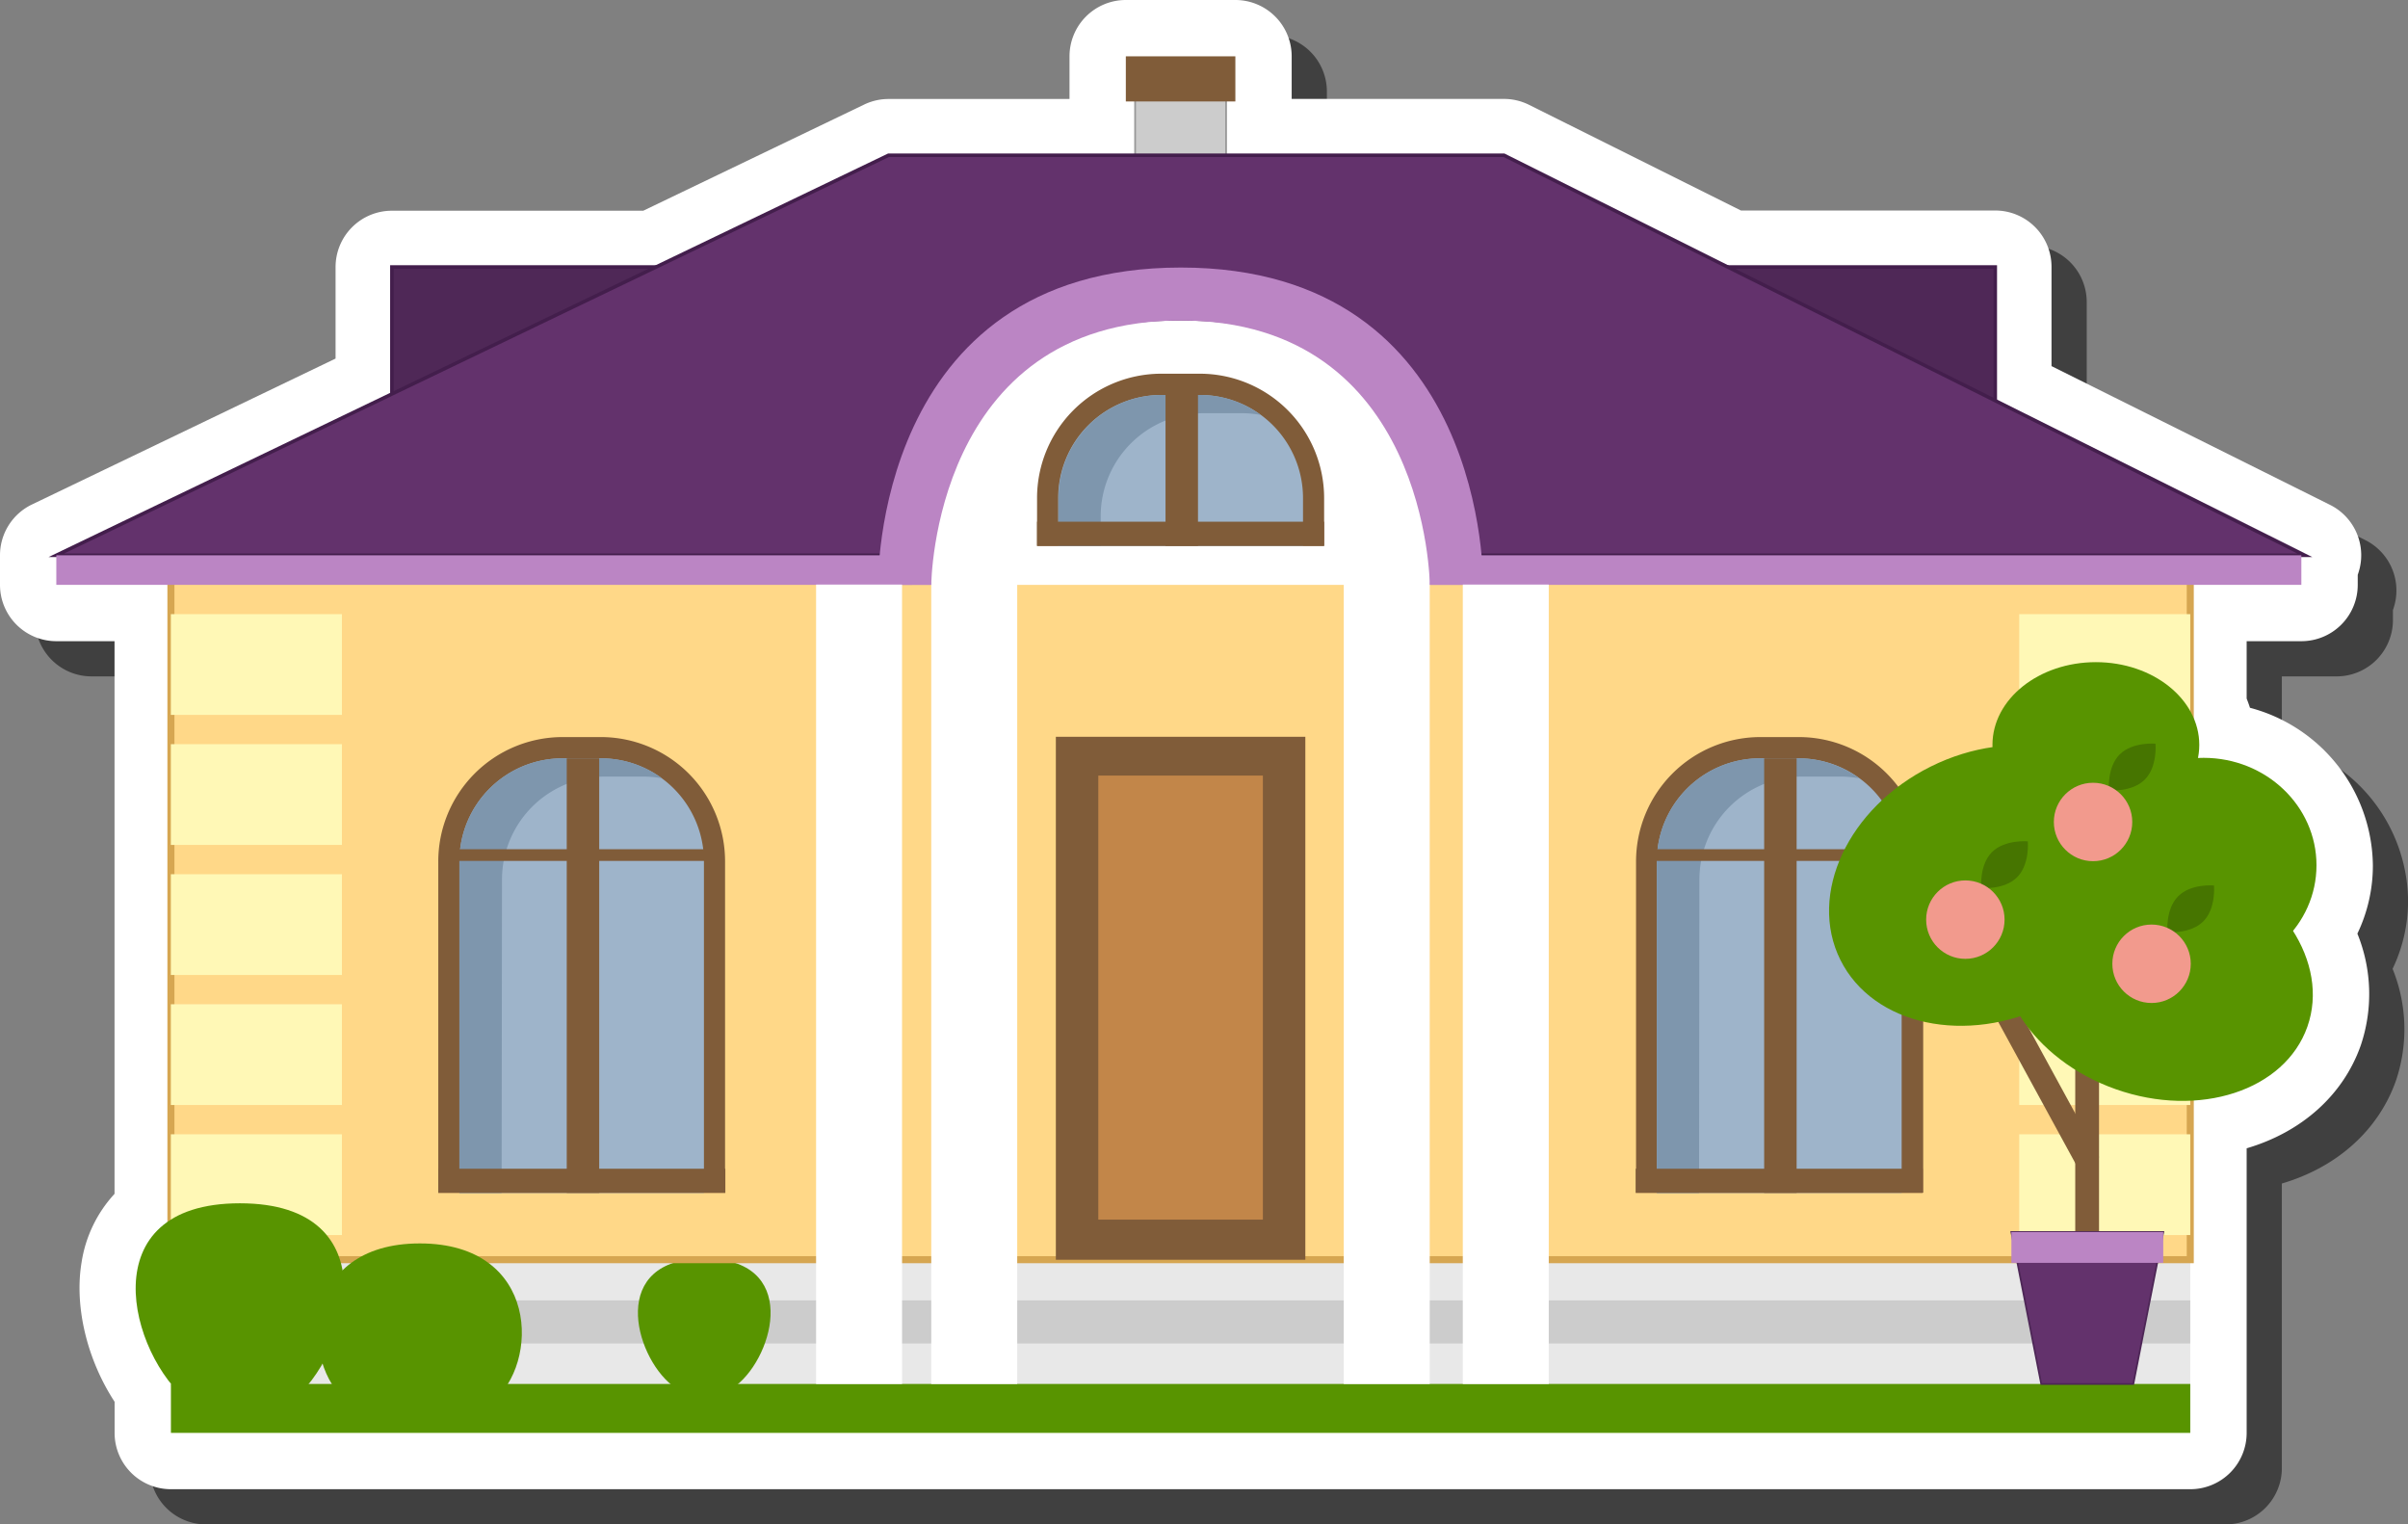 <svg id="Layer_1" data-name="Layer 1" xmlns="http://www.w3.org/2000/svg" width="342.07" height="216.52" viewBox="0 0 342.07 216.52">
  <rect x="0" y="0" width="342.07" height="216.52" fill="#808080" stroke="none"/>
  <defs>
    <style>
      .cls-1 {
        opacity: 0.5;
      }

      .cls-2 {
        fill: #fff;
      }

      .cls-3 {
        fill: #4f2857;
      }

      .cls-10, .cls-3 {
        stroke: #431e4c;
        stroke-width: 0.5px;
      }

      .cls-10, .cls-16, .cls-3, .cls-4, .cls-9 {
        stroke-miterlimit: 10;
      }

      .cls-4, .cls-7 {
        fill: #ccc;
      }

      .cls-4 {
        stroke: #989898;
      }

      .cls-16, .cls-4 {
        stroke-width: 0.25px;
      }

      .cls-5 {
        fill: #805c39;
      }

      .cls-6 {
        fill: #e8e8e8;
      }

      .cls-8 {
        fill: #589400;
      }

      .cls-9 {
        fill: #ffd888;
        stroke: #d6a651;
      }

      .cls-10, .cls-16 {
        fill: #63326c;
      }

      .cls-11 {
        fill: #9eb4ca;
      }

      .cls-12 {
        fill: #7e96ad;
      }

      .cls-13 {
        fill: #bb85c4;
      }

      .cls-14 {
        fill: #c28649;
      }

      .cls-15 {
        fill: #fff8b6;
      }

      .cls-16 {
        stroke: #4d2656;
      }

      .cls-17 {
        fill: #467500;
      }

      .cls-18 {
        fill: #f29a8d;
      }
    </style>
  </defs>
  <g>
    <path class="cls-1" d="M29.28,216.52a8,8,0,0,1-8-8V204.1c-3.92-6-5.74-13.54-4.69-19.81a18.5,18.5,0,0,1,4.68-9.72v-8.46c0-.14,0-.27,0-.4v-3.36c0-.14,0-.27,0-.4V147.64c0-.14,0-.27,0-.4v-3.36c0-.14,0-.27,0-.4V129.17c0-.14,0-.27,0-.4v-3.36c0-.14,0-.27,0-.4V110.7c0-.14,0-.27,0-.4v-3.37c0-.13,0-.26,0-.39V96.07H13a8,8,0,0,1-8-8v-4.2a8,8,0,0,1,4.53-7.21L52.67,55.93v-13a8,8,0,0,1,8-8H96.38l31.38-15.08a8,8,0,0,1,3.46-.79h25.71V13a8,8,0,0,1,8-8h15.56a8,8,0,0,1,8,8v6.05h30.16a8,8,0,0,1,3.58.85l30.08,15h36.12a8,8,0,0,1,8,8V57L336,76.71a8,8,0,0,1,4.21,9c-.08.32-.17.63-.28.94v1.42a8,8,0,0,1-8,8h-7.78v8.15c.17.43.33.87.47,1.31a23.43,23.43,0,0,1,17.46,22.37,22.3,22.3,0,0,1-2.2,9.71,22.78,22.78,0,0,1,.47,15.9c-2.51,7.09-8.44,12.31-16.2,14.59v40.42a8,8,0,0,1-8,8Z"/>
    <path class="cls-2" d="M24.28,211.52a8,8,0,0,1-8-8V199.1c-3.92-6-5.74-13.54-4.69-19.81a18.5,18.5,0,0,1,4.68-9.72v-8.46c0-.14,0-.27,0-.4v-3.36c0-.14,0-.27,0-.4V142.64c0-.14,0-.27,0-.4v-3.36c0-.14,0-.27,0-.4V124.17c0-.14,0-.27,0-.4v-3.36c0-.14,0-.27,0-.4V105.7c0-.14,0-.27,0-.4v-3.37c0-.13,0-.26,0-.39V91.07H8a8,8,0,0,1-8-8v-4.2a8,8,0,0,1,4.53-7.21L47.67,50.93v-13a8,8,0,0,1,8-8H91.38l31.38-15.08a8,8,0,0,1,3.46-.79h25.71V8a8,8,0,0,1,8-8h15.56a8,8,0,0,1,8,8v6.05h30.16a8,8,0,0,1,3.58.85l30.08,15h36.12a8,8,0,0,1,8,8V52L331,71.71a8,8,0,0,1,4.21,9c-.08.32-.17.63-.28.94v1.42a8,8,0,0,1-8,8h-7.78v8.15c.17.43.33.87.47,1.31a23.43,23.43,0,0,1,17.46,22.37,22.3,22.3,0,0,1-2.2,9.71,22.78,22.78,0,0,1,.47,15.9c-2.51,7.09-8.44,12.31-16.2,14.59v40.42a8,8,0,0,1-8,8Z"/>
    <g>
      <g>
        <rect class="cls-3" x="55.67" y="37.92" width="55.27" height="25.33"/>
        <rect class="cls-3" x="228.17" y="37.92" width="55.27" height="25.33"/>
        <g>
          <rect class="cls-4" x="161.25" y="10.58" width="12.92" height="30.64"/>
          <rect class="cls-5" x="159.93" y="8" width="15.56" height="6.41"/>
        </g>
        <g>
          <rect class="cls-6" x="24.28" y="178.93" width="286.86" height="6.12"/>
          <rect class="cls-6" x="24.28" y="190.74" width="286.86" height="6.12"/>
          <rect class="cls-7" x="24.28" y="184.7" width="286.86" height="6.12"/>
        </g>
        <path class="cls-8" d="M104.62,196.76c5.44-4.32,9-18-4.58-18s-10,13.68-4.58,18Z"/>
        <rect class="cls-9" x="24.28" y="78.77" width="286.86" height="100.15"/>
        <polygon class="cls-10" points="126.22 22.05 213.65 22.05 327.41 78.87 8 78.87 126.22 22.05"/>
        <g>
          <g>
            <path class="cls-5" d="M255.56,104.69H250a17.67,17.67,0,0,0-17.59,17.71v47h40.79v-47A17.67,17.67,0,0,0,255.56,104.69Z"/>
            <path class="cls-11" d="M270.14,169.44H235.36V122.35A14.65,14.65,0,0,1,250,107.71h5.51a14.64,14.64,0,0,1,14.63,14.64Z"/>
            <path class="cls-12" d="M241.41,124.94A14.64,14.64,0,0,1,256,110.3h5.51a15.68,15.68,0,0,1,2.59.24,14.57,14.57,0,0,0-8.63-2.83H250a14.65,14.65,0,0,0-14.64,14.64v47.09h6Z"/>
            <rect class="cls-5" x="250.61" y="107.71" width="4.61" height="61.72"/>
            <rect class="cls-5" x="233.11" y="120.62" width="39.61" height="1.66"/>
          </g>
          <rect class="cls-5" x="232.36" y="166" width="40.78" height="3.44"/>
        </g>
        <g>
          <g>
            <path class="cls-5" d="M85.46,104.69H79.85A17.67,17.67,0,0,0,62.26,122.4v47H103v-47A17.66,17.66,0,0,0,85.46,104.69Z"/>
            <path class="cls-11" d="M100,169.44H65.26V122.35A14.64,14.64,0,0,1,79.9,107.71h5.51A14.64,14.64,0,0,1,100,122.35Z"/>
            <path class="cls-12" d="M71.31,124.94A14.64,14.64,0,0,1,85.94,110.3h5.51a15.56,15.56,0,0,1,2.58.24,14.54,14.54,0,0,0-8.62-2.83H79.9a14.64,14.64,0,0,0-14.64,14.64v47.09h6Z"/>
            <rect class="cls-5" x="80.51" y="107.71" width="4.61" height="61.72"/>
            <rect class="cls-5" x="63.01" y="120.62" width="39.61" height="1.66"/>
          </g>
          <rect class="cls-5" x="62.26" y="166" width="40.78" height="3.44"/>
        </g>
        <rect class="cls-8" x="24.28" y="196.57" width="286.86" height="6.95"/>
        <rect class="cls-13" x="8" y="78.87" width="128.72" height="4.2"/>
        <rect class="cls-13" x="198.2" y="78.87" width="128.72" height="4.2"/>
        <g>
          <path class="cls-2" d="M203.11,83.07H132.29s-4.54-37.55,35.41-37.55S203.11,83.07,203.11,83.07Z"/>
          <path class="cls-13" d="M132.29,83.07s.24-37.55,35.41-37.55,35.41,37.55,35.41,37.55h7.57S211.55,38,167.74,38s-43,45.09-43,45.09Z"/>
        </g>
        <rect class="cls-2" x="132.29" y="83.03" width="12.21" height="113.54"/>
        <rect class="cls-2" x="190.89" y="83.03" width="12.21" height="113.54"/>
        <rect class="cls-2" x="207.8" y="83.03" width="12.21" height="113.54"/>
        <rect class="cls-2" x="115.93" y="83.03" width="12.21" height="113.54"/>
        <rect class="cls-5" x="149.99" y="104.65" width="35.44" height="74.28"/>
        <rect class="cls-14" x="156.02" y="110.16" width="23.38" height="63.07"/>
        <rect class="cls-15" x="24.27" y="87.23" width="24.3" height="14.31"/>
        <rect class="cls-15" x="24.27" y="105.7" width="24.3" height="14.31"/>
        <rect class="cls-15" x="24.27" y="124.17" width="24.3" height="14.31"/>
        <rect class="cls-15" x="24.27" y="142.64" width="24.3" height="14.31"/>
        <rect class="cls-15" x="24.27" y="161.11" width="24.3" height="14.31"/>
        <rect class="cls-15" x="286.84" y="87.23" width="24.3" height="14.31"/>
        <rect class="cls-15" x="286.84" y="105.7" width="24.3" height="14.31"/>
        <rect class="cls-15" x="286.84" y="124.17" width="24.3" height="14.31"/>
        <rect class="cls-15" x="286.84" y="142.64" width="24.3" height="14.31"/>
        <rect class="cls-15" x="286.84" y="161.11" width="24.3" height="14.31"/>
        <g>
          <g>
            <path class="cls-5" d="M170.51,53.08H164.9a17.66,17.66,0,0,0-17.58,17.71v6.75H188.1V70.79A17.67,17.67,0,0,0,170.51,53.08Z"/>
            <path class="cls-11" d="M185.1,77.54H150.32v-6.8A14.64,14.64,0,0,1,165,56.1h5.51A14.64,14.64,0,0,1,185.1,70.74Z"/>
            <path class="cls-12" d="M156.36,73.33A14.64,14.64,0,0,1,171,58.69h5.52a14.65,14.65,0,0,1,2.58.25,14.51,14.51,0,0,0-8.63-2.84H165a14.64,14.64,0,0,0-14.63,14.64v6.8h6Z"/>
            <rect class="cls-5" x="165.57" y="56.1" width="4.61" height="21.43"/>
          </g>
          <rect class="cls-5" x="147.32" y="74.1" width="40.78" height="3.44"/>
        </g>
        <path class="cls-8" d="M41.27,199.18c8.55-6.78,14.14-28.27-7.19-28.27s-15.74,21.49-7.19,28.27Z"/>
        <path class="cls-8" d="M69.88,199.18c6.82-5.42,6.79-22.57-10.24-22.57S42.57,193.76,49.4,199.18Z"/>
        <g>
          <rect class="cls-5" x="294.8" y="136.19" width="3.38" height="46.55"/>
          <rect class="cls-5" x="286" y="129.83" width="3.38" height="37.66" transform="translate(-36.06 155.88) rotate(-28.61)"/>
          <polygon class="cls-16" points="307.3 174.99 285.73 174.99 289.97 196.57 303.05 196.57 307.3 174.99"/>
          <rect class="cls-13" x="285.73" y="174.99" width="21.57" height="4.38"/>
          <ellipse class="cls-8" cx="306.37" cy="138.29" rx="17.42" ry="22.71" transform="translate(74.07 381.24) rotate(-70.58)"/>
          <ellipse class="cls-8" cx="282.67" cy="125.79" rx="23.72" ry="18.87" transform="translate(-26.44 138.95) rotate(-26.43)"/>
          <ellipse class="cls-8" cx="297.73" cy="105.8" rx="14.69" ry="11.75"/>
          <ellipse class="cls-8" cx="313.04" cy="122.9" rx="16.03" ry="15.26"/>
        </g>
      </g>
      <g>
        <path class="cls-17" d="M306.2,105.63s.31,3.27-1.52,5.1-5.09,1.53-5.09,1.53-.31-3.27,1.52-5.1S306.2,105.63,306.2,105.63Z"/>
        <circle class="cls-18" cx="297.33" cy="116.75" r="5.57"/>
      </g>
      <g>
        <path class="cls-17" d="M288.06,119.5s.31,3.27-1.52,5.1-5.09,1.53-5.09,1.53-.31-3.27,1.52-5.1S288.06,119.5,288.06,119.5Z"/>
        <circle class="cls-18" cx="279.19" cy="130.62" r="5.57"/>
      </g>
      <g>
        <path class="cls-17" d="M314.51,125.77s.31,3.27-1.52,5.1-5.09,1.53-5.09,1.53-.31-3.26,1.52-5.1S314.51,125.77,314.51,125.77Z"/>
        <circle class="cls-18" cx="305.64" cy="136.89" r="5.57"/>
      </g>
    </g>
  </g>
</svg>
